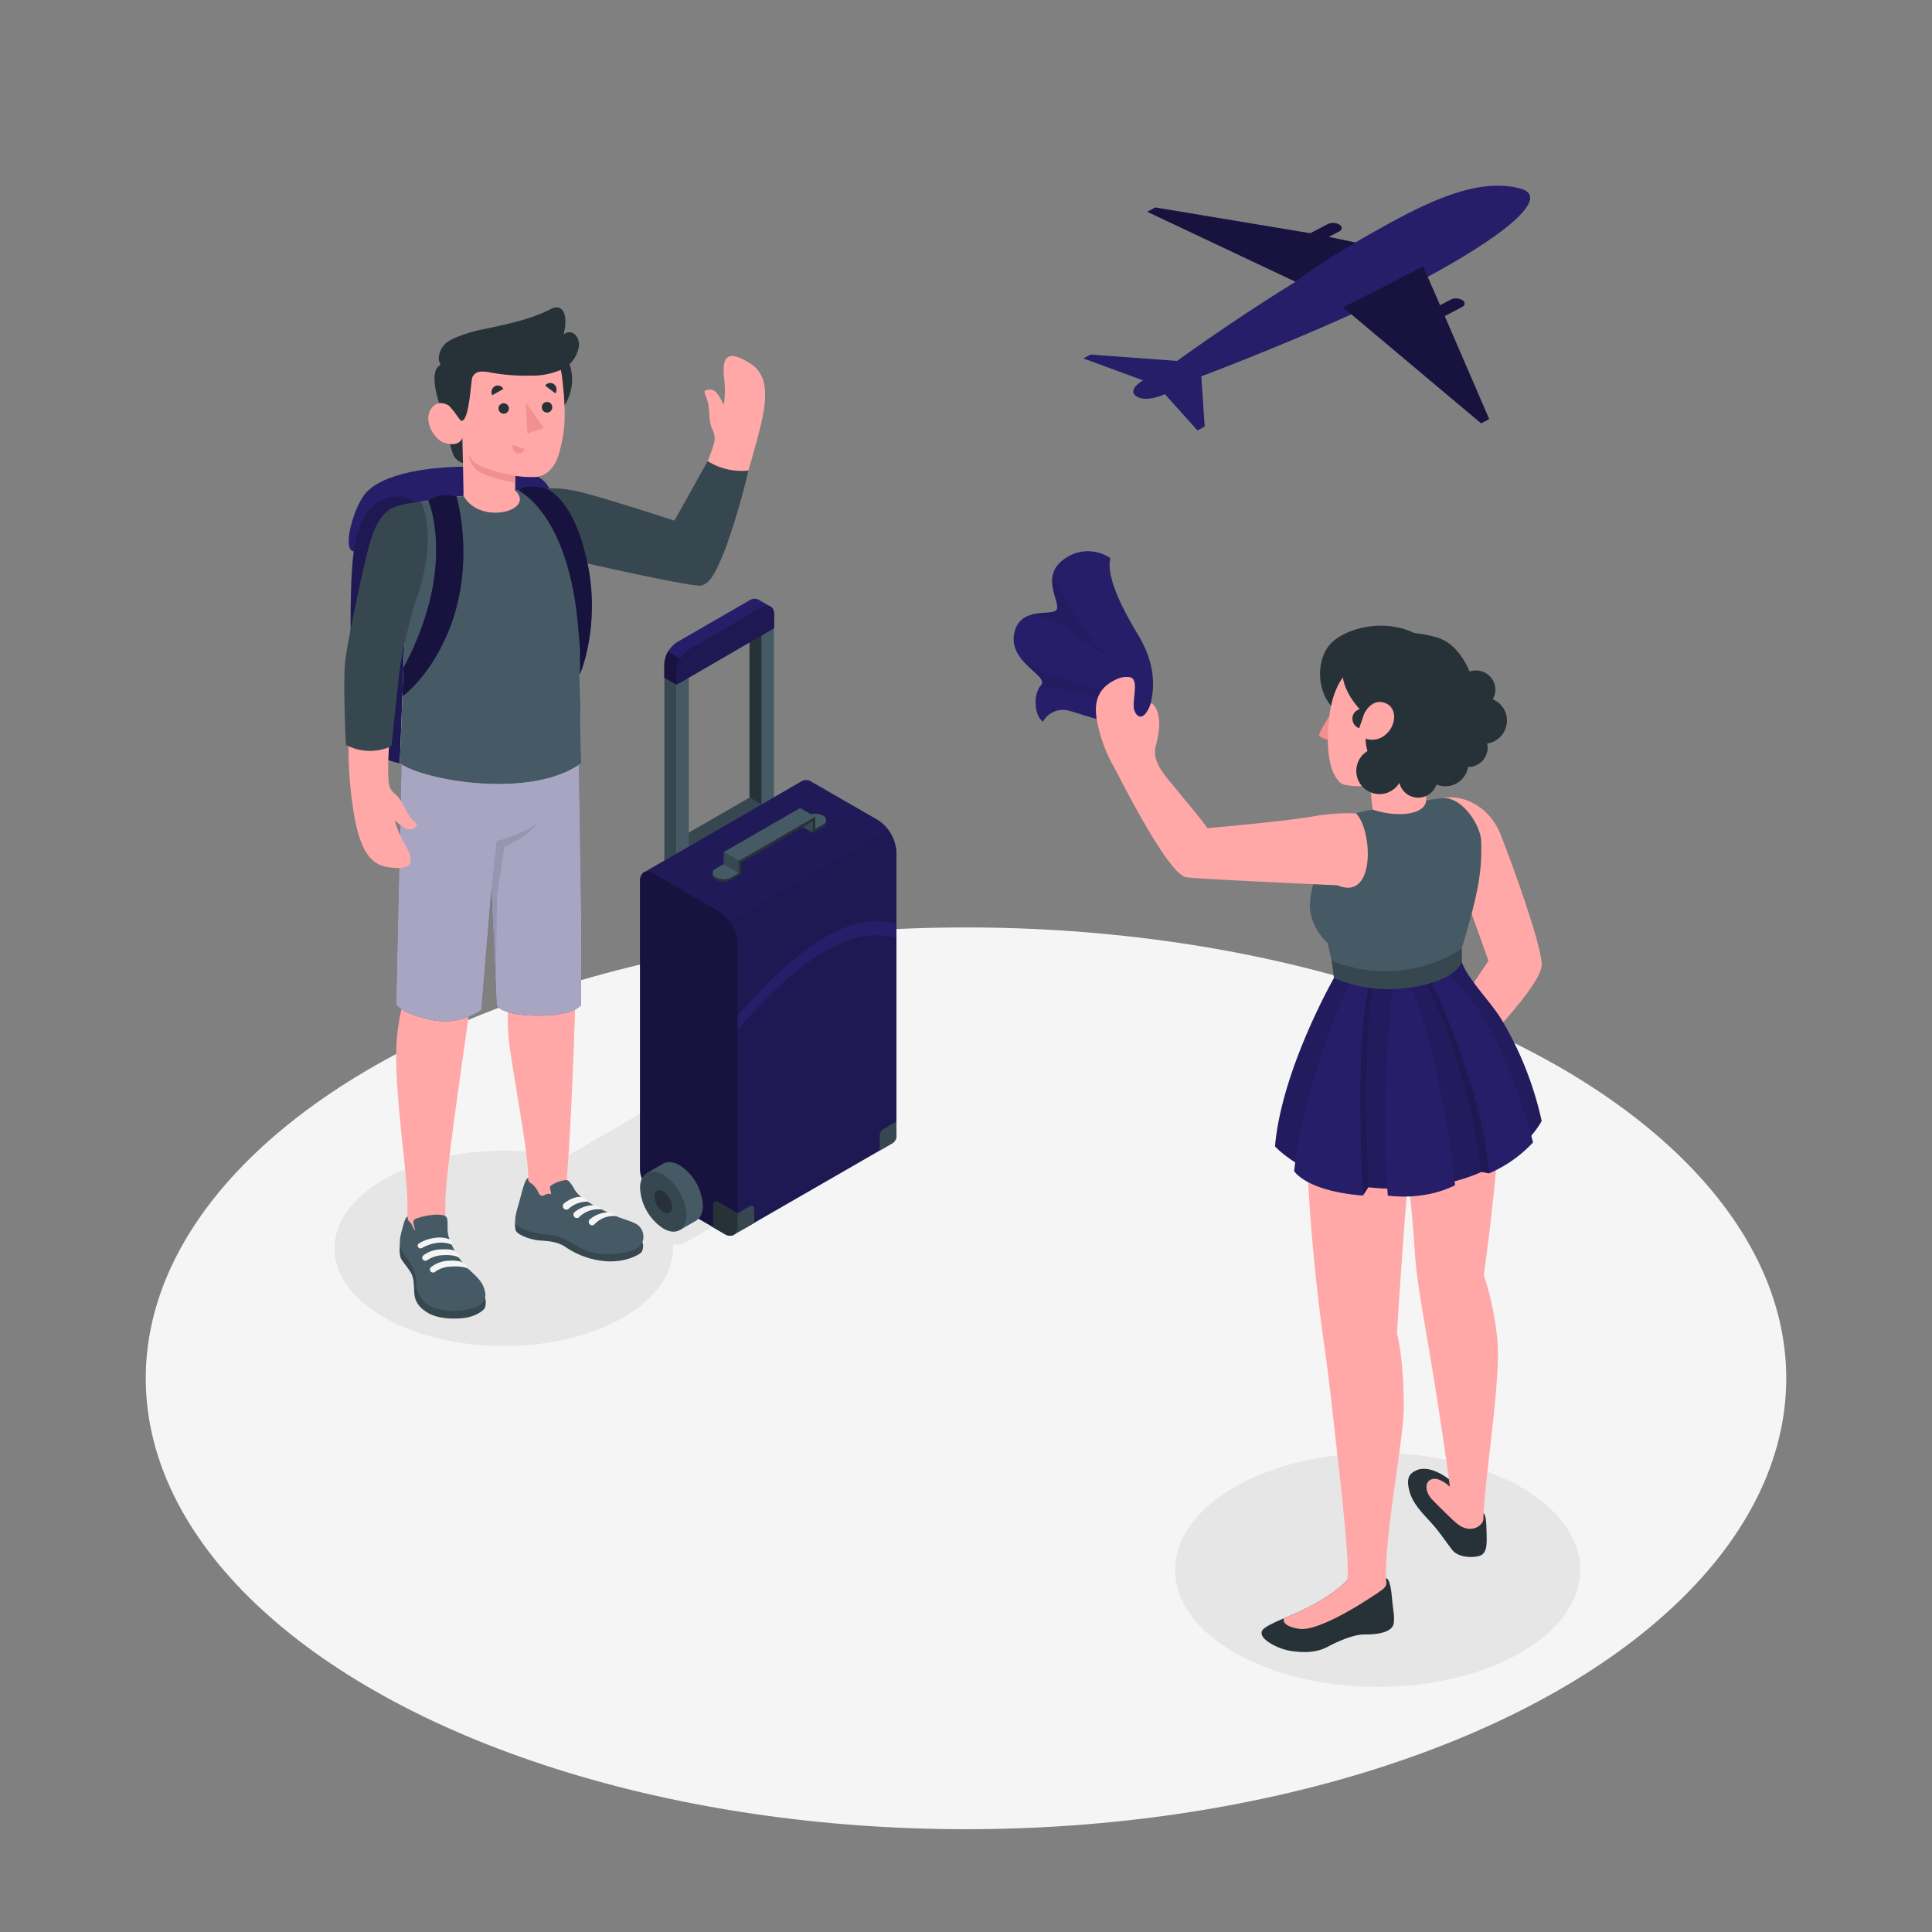 <svg xmlns="http://www.w3.org/2000/svg" viewBox="0 0 500 500"><rect x="0" y="0" width="500" height="500" fill="#808080" stroke="none"/><g id="freepik--Floor--inject-48"><ellipse id="freepik--floor--inject-48" cx="250" cy="356.71" rx="212.28" ry="116.69" style="fill:#f5f5f5"></ellipse></g><g id="freepik--Shadow--inject-48"><ellipse id="freepik--shadow--inject-48" cx="130.36" cy="323.07" rx="43.79" ry="25.28" style="fill:#e6e6e6"></ellipse><ellipse id="freepik--shadow--inject-48" cx="356.54" cy="406.28" rx="52.42" ry="30.27" style="fill:#e6e6e6"></ellipse><path id="freepik--shadow--inject-48" d="M142.78,304.18l30,17.36a5.21,5.21,0,0,0,4.71,0l42.65-24.62c1.3-.75,1.3-2,0-2.72l-30-17.36a5.21,5.21,0,0,0-4.71,0l-42.64,24.62C141.48,302.21,141.48,303.43,142.78,304.18Z" style="fill:#e6e6e6"></path></g><g id="freepik--Luggage--inject-48"><g id="freepik--luggage--inject-48"><polygon points="197.13 208.2 197.13 160.82 200.29 159 200.29 206.37 197.13 208.2" style="fill:#455a64"></polygon><polygon points="193.97 159 193.97 210.02 197.13 208.2 197.13 160.82 193.97 159" style="fill:#263238"></polygon><polygon points="178.25 219.1 175.09 217.31 194.04 206.37 197.13 208.2 178.25 219.1" style="fill:#37474f"></polygon><polygon points="175.09 220.93 175.09 173.55 178.25 171.73 178.25 219.1 175.09 220.93" style="fill:#455a64"></polygon><polygon points="171.94 171.73 171.94 222.75 175.09 220.93 175.09 173.55 171.94 171.73" style="fill:#37474f"></polygon><path d="M196.33,155.2a2.38,2.38,0,0,0-2.49.24l-18.54,10.7a7.19,7.19,0,0,0-3.36,5.59v3.65l3.16,1.82,25.19-14.63,0-3.63a2.11,2.11,0,0,0-.81-1.9C198.94,156.67,196.86,155.53,196.33,155.2Z" style="fill:#261E68"></path><path d="M175.09,173.55a7.22,7.22,0,0,1,3.37-5.59L197,157.26c1.86-1.07,3.35-.32,3.33,1.68l0,3.63L175.1,177.2S175.09,175.57,175.09,173.55Z" style="fill:#261E68"></path><path d="M175.09,173.55a7.22,7.22,0,0,1,3.37-5.59L197,157.26c1.86-1.07,3.35-.32,3.33,1.68l0,3.63L175.1,177.2S175.09,175.57,175.09,173.55Z" style="opacity:0.2"></path><path d="M176.05,170.46a6.29,6.29,0,0,0-1,3.09v3.65l-3.15-1.82v-3.66a6.27,6.27,0,0,1,.95-3.08Z" style="opacity:0.4"></path><path d="M227.18,212.23,210,202.34a2.36,2.36,0,0,0-2.38-.23h0l-41.21,23.81,23.45,93.62L231,295.83a2.35,2.35,0,0,0,1-2.17V220.49A10.59,10.59,0,0,0,227.18,212.23Z" style="fill:#261E68"></path><path d="M227.18,212.23,210,202.34a2.36,2.36,0,0,0-2.38-.23h0l-41.21,23.81,23.45,93.62L231,295.83a2.35,2.35,0,0,0,1-2.17V220.49A10.59,10.59,0,0,0,227.18,212.23Z" style="opacity:0.2"></path><path d="M169,308.61l18.53,10.7c1.85,1.06,3.37.19,3.37-1.95V244.19a10.56,10.56,0,0,0-4.77-8.25L169,226c-1.86-1.06-3.37-.19-3.37,2v74.78A7.49,7.49,0,0,0,169,308.61Z" style="fill:#261E68"></path><path d="M169,308.61l18.53,10.7c1.85,1.06,3.37.19,3.37-1.95V244.19a10.56,10.56,0,0,0-4.77-8.25L169,226c-1.86-1.06-3.37-.19-3.37,2v74.78A7.49,7.49,0,0,0,169,308.61Z" style="opacity:0.4"></path><path d="M181.9,312a13.33,13.33,0,0,0-6-10.44c-1.74-1-3.31-1.05-4.41-.31h0l-4.07,2.32L176,318.3l4-2.31v0C181.2,315.36,181.9,314,181.9,312Z" style="fill:#455a64"></path><path d="M171.65,304a13.33,13.33,0,0,1,6,10.45c0,3.84-2.7,5.4-6,3.48a13.33,13.33,0,0,1-6-10.45C165.62,303.67,168.32,302.11,171.65,304Z" style="fill:#37474f"></path><path d="M171.65,308.34a5.08,5.08,0,0,1,2.3,4c0,1.46-1,2.06-2.3,1.33a5.09,5.09,0,0,1-2.29-4C169.36,308.2,170.38,307.61,171.65,308.34Z" style="fill:#263238"></path><path d="M184.57,317.6l3.26,1.91a2.1,2.1,0,0,0,2.11,0l5.26-3v-3.71a.75.75,0,0,0-1.13-.65L190.88,314l-5.18-3a.75.75,0,0,0-1.13.65Z" style="fill:#37474f"></path><path d="M190.89,317.36V314h0l-5.18-3a.75.75,0,0,0-1.13.65v6h0l2.93,1.7a2.61,2.61,0,0,0,2,.37,2.67,2.67,0,0,0,.36-.14A2.37,2.37,0,0,0,190.89,317.36Z" style="fill:#263238"></path><path d="M231,295.83a2.35,2.35,0,0,0,1-2.17v-3.4h0l-3.37,1.95a1.9,1.9,0,0,0-.95,1.65v3.91Z" style="fill:#37474f"></path><path d="M190.89,266.55c17.37-20.26,30.7-27,41.05-23.71V239.2c-10.35-3.25-23.68,3.44-41.05,23.7Z" style="fill:#261E68"></path><path d="M229.92,214.83l-41.06,23.71a9,9,0,0,0-2.74-2.6L169,226a2.44,2.44,0,0,0-2.22-.3l40.89-23.63a2.38,2.38,0,0,1,2.38.23l17.14,9.89A9.11,9.11,0,0,1,229.92,214.83Z" style="fill:#261E68;opacity:0.3"></path><path d="M213,211.09a4.36,4.36,0,0,0-3.95,0l-2,1.14v.65l3.95,2.28,2-1.14a1.39,1.39,0,0,0,.82-1.15v-.64A1.39,1.39,0,0,0,213,211.09Z" style="fill:#263238"></path><path d="M207,212.23l2-1.14a4.36,4.36,0,0,1,3.95,0,1.2,1.2,0,0,1,0,2.28l-2,1.14Z" style="fill:#455a64"></path><polygon points="210.98 211.41 210.98 214.51 207.03 212.23 207.03 209.13 210.98 211.41" style="fill:#37474f"></polygon><polygon points="191.22 222.86 210.98 211.41 207.03 209.13 187.27 220.53 191.22 222.86" style="fill:#455a64"></polygon><polygon points="187.27 223.64 187.27 220.53 191.22 222.86 191.22 225.92 187.27 223.64" style="fill:#37474f"></polygon><path d="M191.21,225.92l-4-2.28-2,1.14a1.39,1.39,0,0,0-.81,1.13v.67a1.39,1.39,0,0,0,.81,1.13,4.36,4.36,0,0,0,3.95,0l2-1.14Z" style="fill:#263238"></path><path d="M187.27,223.64l-2,1.14a1.2,1.2,0,0,0,0,2.28,4.36,4.36,0,0,0,4,0l2-1.14Z" style="fill:#455a64"></path><polygon points="191.86 222.48 191.86 226.2 191.21 226.57 191.21 222.86 191.86 222.48" style="fill:#263238"></polygon><polygon points="210.98 211.41 210.98 215.15 210.32 215.53 210.32 211.78 210.98 211.41" style="fill:#263238"></polygon><polygon points="191.21 223.64 210.98 212.19 210.98 211.41 191.21 222.86 191.21 223.64" style="fill:#263238"></polygon><polygon points="210.33 215.53 210.33 212.57 207.77 214.05 210.33 215.53" style="fill:#37474f"></polygon></g></g><g id="freepik--Plane--inject-48"><g id="freepik--plane--inject-48"><path d="M339.27,74.8l-42.36-20,2.08-1.1,40.13,6.67L343.63,58a3.3,3.3,0,0,1,3,.13c.81.51.8,1.28,0,1.72l-2.77,1.46,15.53,3.25Z" style="fill:#261E68"></path><path d="M339.27,74.8l-42.36-20,2.08-1.1,40.13,6.67L343.63,58a3.3,3.3,0,0,1,3,.13c.81.51.8,1.28,0,1.72l-2.77,1.46,15.53,3.25Z" style="opacity:0.4"></path><path d="M354.12,60.82c13.34-7.56,27.59-15.25,39.41-12,8.11,2.26-4.57,12.51-25.76,23.75L349,81.69c-18.79,8.44-38.1,15.71-38.1,15.71l.87,13-1.87,1L301.47,102s-4.71,2.25-7.34.6,1.68-4.17,1.68-4.17l-15.44-5.67,1.88-1,22.37,1.65S318.89,83,335.15,73C335.15,73,340.79,68.38,354.12,60.82Z" style="fill:#261E68"></path><path d="M378.4,79.42l-4.52,2.38,11.51,26.65-2.08,1.1-35.71-30L368.31,69l4.38,10,2.77-1.46a3.27,3.27,0,0,1,3,.13C379.25,78.21,379.23,79,378.4,79.42Z" style="fill:#261E68"></path><path d="M378.4,79.42l-4.52,2.38,11.51,26.65-2.08,1.1-35.71-30L368.31,69l4.38,10,2.77-1.46a3.27,3.27,0,0,1,3,.13C379.25,78.21,379.23,79,378.4,79.42Z" style="opacity:0.4"></path></g></g><g id="freepik--character-2--inject-48"><g id="freepik--Character--inject-48"><path d="M142.92,128.32c-1.23-4.24-3.78-6.92-17.53-7.47s-27,1.63-31.2,7.33c-2.84,3.88-5.57,13.78-2.79,14.51s44.49-.42,48.82-2.91S142.92,128.32,142.92,128.32Z" style="fill:#261E68"></path><path d="M108,130.37a8.52,8.52,0,0,0-7.64-1.55c-4.26,1.35-7.71,5.06-8.93,14.92s-.86,40.18,1.43,46.26,10.7,8.9,20.81,8.1,25.57-3.23,30.41-8.1.61-52.39-2.48-60.17Z" style="fill:#261E68"></path><path d="M108,130.37a8.52,8.52,0,0,0-7.64-1.55c-4.26,1.35-7.71,5.06-8.93,14.92s-.86,40.18,1.43,46.26,10.7,8.9,20.81,8.1,25.57-3.23,30.41-8.1.61-52.39-2.48-60.17Z" style="opacity:0.2"></path><g id="freepik--character--inject-48"><path d="M102.55,271.77c.18-8.82,2.84-15.37,3-17.82,0,0-.65-52.5-.65-61l44.76-1.82s-.62,52.63-.62,59.92-1.09,38.32-2.25,52.6h0l-.13,4.69-10,3.11a73.44,73.44,0,0,0,0-8c-.19-6.66-4.68-29.74-5.1-35.6-.54-7.58.67-10.65.52-15.71S129,213.87,129,213.87s-5.6,32.56-7,43.62c-1.6,12.67-6.73,45.87-6.74,53.59,0,1.38,0,3,0,4.72,0,4.18-.11,5.28.56,6.89,1.17,2.83-8.84,4.61-9.31,2.6l-1.07-8.3v-.24h0v-5.26C105.45,303.62,102.28,284.57,102.55,271.77Z" style="fill:#ffa8a7"></path><path d="M166.26,321.43a3.39,3.39,0,0,1-.14,2.47c-.35.72-4.12,2.85-9.22,2.51a21.37,21.37,0,0,1-10.54-3.68c-1.94-1.29-4-1.53-6.49-1.68s-5.83-1.4-6.39-2.58a5.59,5.59,0,0,1,.09-3.21Z" style="fill:#37474f"></path><path d="M145.69,305.52l.41-.08a1.69,1.69,0,0,1,.67,0,1.35,1.35,0,0,1,.63.43,12,12,0,0,1,1.3,2c1.07,1.74,3.31,3.19,5.76,4.5,1.66.9,3.29,1.59,5,2.37s4.08,1.27,5.46,2.19c2,1.35,2.25,4.73,0,6.07-2,1.16-7.14,2.41-12.57.87-3-.84-6.23-4-10.11-4.3-2.46-.19-7.13-.88-8.71-2.76-.59-.83.19-3.46.84-5.73.7-2.48,1.54-6.37,2.36-6.15,0,.49-.06.61.26.94s.71.51,1,.8a6.47,6.47,0,0,1,1.37,2,1.45,1.45,0,0,0,.7.76c.41.15.72-.11,1.09-.27a2.13,2.13,0,0,1,1.47-.11,9.12,9.12,0,0,0-.26-1.46.94.94,0,0,1,0-.47.77.77,0,0,1,.32-.35A7.9,7.9,0,0,1,145.69,305.52Z" style="fill:#455a64"></path><path d="M125.53,335.87a4.08,4.08,0,0,1-.12,2.74c-.36.56-2.4,2.31-6.11,2.57-3.54.26-6.7-.22-8.78-1.54s-3.09-2.78-3.28-4.79,0-4-.94-5.52-2.3-3.05-2.61-3.82a7.84,7.84,0,0,1,0-4.11Z" style="fill:#37474f"></path><path d="M115.84,318.26a7.83,7.83,0,0,0,.41,2.24,20.07,20.07,0,0,0,2.17,4.44A17.82,17.82,0,0,0,119.9,327c1.07,1.28,2.4,2.32,3.53,3.54a7.31,7.31,0,0,1,2.19,4.35c.15,2.78-2.87,3.72-5.19,4.13a17,17,0,0,1-7.54-.37,6.94,6.94,0,0,1-5.08-5.54c-.13-.77-.08-1.56-.17-2.33a10.87,10.87,0,0,0-2.16-4.86,15.26,15.26,0,0,1-1.66-2.65c-.72-1.72-.14-3.65.32-5.36.4-1.48.85-3.15,1.38-3,0,.76,0,.84.54,1.36.7.66.73,1.65,1.46,2.23a10.34,10.34,0,0,1-.51-2,1.12,1.12,0,0,1,.15-.78,2.14,2.14,0,0,1,.86-.46,17.53,17.53,0,0,1,3.37-.77,10.38,10.38,0,0,1,3.29,0,1.46,1.46,0,0,1,.83.48,1.62,1.62,0,0,1,.29.95C115.85,316.37,115.82,317.52,115.84,318.26Z" style="fill:#455a64"></path><path d="M118.79,325.52c-1-.77-3.35-.78-4.62-.65a7.68,7.68,0,0,0-3.6,1.27.83.83,0,0,1-1.06-.09h0a.77.77,0,0,1,.08-1.18,7.76,7.76,0,0,1,4-1.5c3.12-.22,4,.31,4,.31S119.1,324.6,118.79,325.52Z" style="fill:#f5f5f5"></path><path d="M121.17,328.37c-1.3-.77-3.85-.66-5.11-.53a7.21,7.21,0,0,0-3.51,1.34.83.83,0,0,1-1.06-.09h0a.77.77,0,0,1,.08-1.18,8.07,8.07,0,0,1,4.14-1.62c3.12-.22,3.93.42,3.93.42A2.57,2.57,0,0,1,121.17,328.37Z" style="fill:#f5f5f5"></path><path d="M112.4,320.39a7.67,7.67,0,0,1,3.92.32c.55.31.91,1.18.56,1.4a7.33,7.33,0,0,0-3.47-.48,10.32,10.32,0,0,0-3.38.93c-.26.12-.58.28-.86.44a.74.74,0,0,1-1-.32h0a.69.69,0,0,1,.27-.89A9.9,9.9,0,0,1,112.4,320.39Z" style="fill:#f5f5f5"></path><path d="M152.16,311a2.32,2.32,0,0,0-1.83-1.22c-1.12-.21-3.1.62-4.33,1.64a.92.92,0,0,0,.13,1.52h0a.92.92,0,0,0,1.05-.12A7.07,7.07,0,0,1,152.16,311Z" style="fill:#f5f5f5"></path><path d="M155.63,313a2.62,2.62,0,0,0-2.15-1.11,8.21,8.21,0,0,0-4.75,1.77.9.9,0,0,0,.13,1.47h0a.88.88,0,0,0,1-.11A7,7,0,0,1,155.63,313Z" style="fill:#f5f5f5"></path><path d="M159.47,314.74a2.93,2.93,0,0,0-2.24-1,7.86,7.86,0,0,0-4.54,1.79.9.9,0,0,0,.12,1.47h0a.88.88,0,0,0,1-.11A6.73,6.73,0,0,1,159.47,314.74Z" style="fill:#f5f5f5"></path><path d="M149.71,191.11s.6,37.08.67,43.59,0,19,0,25.39c0,0-1.65,2.78-11.06,2.77s-10.77-2.61-10.77-2.61l-1.39-30-2.59,31.14a16.87,16.87,0,0,1-13.15,2.52c-7.75-1.67-8.89-4-8.89-4l1.52-68.71Z" style="fill:#261E68"></path><path d="M149.71,191.11s.6,37.08.67,43.59,0,19,0,25.39c0,0-1.65,2.78-11.06,2.77s-10.77-2.61-10.77-2.61l-1.39-30-2.59,31.14a16.87,16.87,0,0,1-13.15,2.52c-7.75-1.67-8.89-4-8.89-4l1.52-68.71Z" style="fill:#fff;opacity:0.6"></path><path d="M127.16,230.27l1.38-12.59s6.46-1.57,10.78-4.82a20.43,20.43,0,0,1-4.91,4.3c-2.62,1.47-3.87,2.08-3.87,2.08l-1.89,12.18-.33,23.74Z" style="opacity:0.1"></path><path d="M103.48,197.53c6.15,4.48,34,9.44,46.92,0,0,0-.3-36.1-1.31-55.21-.05-.87-.11-1.71-.19-2.53,0-.27-.07-.54-.1-.81a26.43,26.43,0,0,0-.66-3.39c0-.18-.1-.36-.16-.55-.13-.41-.26-.82-.42-1.21-.09-.21-.18-.43-.28-.63s-.17-.38-.27-.57a.47.47,0,0,0,0-.1c-.1-.19-.21-.37-.31-.54s-.23-.39-.37-.58-.25-.36-.37-.52a6.06,6.06,0,0,0-.47-.54,5.56,5.56,0,0,0-.47-.5l-.34-.31a2.3,2.3,0,0,0-.34-.28,5.63,5.63,0,0,0-.46-.36,11.31,11.31,0,0,0-1.63-1l-.48-.22-.12,0-.58-.22a9,9,0,0,0-1-.32l-1.08-.28-1.38,0-1,0-1.1,0c-4.83.22-11.77,1-17.33,1.71l-1.1.15-1,.11c-3.82.5-6.66.92-7.09,1h-.06c-1.25.31-2.41.61-3.34.89-2.56.75-.66.11-1.22,2.58-1.65,7.25.27,33.62.27,33.62Z" style="fill:#f5f5f5"></path><path d="M194.05,94c-6-3.77-7.25-1.47-6.64,4a24.57,24.57,0,0,1-.11,6.9,12.26,12.26,0,0,0-1.65-3,2.42,2.42,0,0,0-3.2-.76c-.43.31.42,1.31.82,3.39.51,2.68,0,4.34,1.26,7a4.64,4.64,0,0,1,.24,3.22c-1.5,5.43-5.46,12.87-9.85,20.65-7-1.94-13.93-4.39-21.31-6.47-11.39-3.21-15-2.22-17.82.8l4.06,11.53L176.34,150c2.86.78,6.63-.17,8-2.78,4-7.44,7-17.38,9.23-25.07,1.35-4.57,2.48-8.74,3.2-11.62C199.28,100.53,197.79,96.33,194.05,94Z" style="fill:#ffa8a7"></path><path d="M136.54,126.84c4.34-.49,7.91-1,14.57.72s23.44,7.18,23.44,7.18l8.59-15.4a16.55,16.55,0,0,0,10.57,2.43A195.82,195.82,0,0,1,188,141.29c-2.85,7.39-4.33,9.61-6.44,10.24s-35.28-7-35.28-7Z" style="fill:#37474f"></path><path d="M103.48,197.53c6.15,4.48,34,9.44,46.92,0,0,0-.3-36.1-1.31-55.21-.05-.87-.11-1.71-.19-2.53,0-.27-.07-.54-.1-.81a26.43,26.43,0,0,0-.66-3.39c0-.18-.1-.36-.16-.55-.13-.41-.26-.82-.42-1.21-.09-.21-.18-.43-.28-.63s-.17-.38-.27-.57a.47.47,0,0,0,0-.1c-.1-.19-.21-.37-.31-.54s-.23-.39-.37-.58-.25-.36-.37-.52a6.06,6.06,0,0,0-.47-.54,5.56,5.56,0,0,0-.47-.5l-.34-.31a2.3,2.3,0,0,0-.34-.28,5.63,5.63,0,0,0-.46-.36,11.31,11.31,0,0,0-1.63-1l-.48-.22-.12,0-.58-.22a9,9,0,0,0-1-.32l-1.08-.28-1.38,0-1,0-1.1,0c-4.83.22-11.77,1-17.33,1.71l-1.1.15-1,.11c-3.82.5-6.66.92-7.09,1h-.06c-1.25.31-2.41.61-3.34.89-2.56.75-.66.11-1.22,2.58-1.65,7.25.27,33.62.27,33.62Z" style="fill:#455a64"></path><path d="M91.09,173c3.54-35,6.76-41.67,16.88-42.63,3.33,3.21,3.24,12.39.37,17.9,0,0-4.3,14.69-5.81,27.1-.85,7-2.64,21.45-1.9,27.32a4.3,4.3,0,0,0,1.46,2.68c2.12,1.85,2.31,3.51,3.78,5.65,1.16,1.68,2.28,2.23,2,2.66a2.32,2.32,0,0,1-3.1.57,12.06,12.06,0,0,1-2.61-2,23.71,23.71,0,0,0,2.56,6.1c2.65,4.58,2.4,7.09-4.28,6.08-4.19-.63-7.11-3.75-8.78-13.46a103.55,103.55,0,0,1-1.27-10.82A178.07,178.07,0,0,1,91.09,173Z" style="fill:#ffa8a7"></path><path d="M108.92,129.83s-5.76.55-7.91,1.92c-3.34,2.13-4.88,6.44-6.49,13.43S90,165.61,89.35,171.07s.17,21.69.17,21.69a13.15,13.15,0,0,0,11.81.33s1.58-15.53,2.15-20.09c.46-3.62,3.26-15.85,4.81-19.5C108.29,153.5,113.29,139.17,108.92,129.83Z" style="fill:#37474f"></path><path d="M123.54,98.3A12.26,12.26,0,1,0,135.79,86,12.24,12.24,0,0,0,123.54,98.3Z" style="fill:#263238"></path><path d="M114.61,107s2,9.33,2.78,10.87a4.25,4.25,0,0,0,2.44,2l-.14-6.57Z" style="fill:#263238"></path><path d="M117.1,93.64A4.63,4.63,0,0,0,113.29,95c-1.63,1.68-.72,6.91,1.32,12l3.74.43Z" style="fill:#263238"></path><path d="M119.47,107.45c-.75.44-1.82-1-2.75-2s-3.94-2.29-5.45.89,1.33,7.51,3.71,8.25c4.1,1.29,4.71-1.34,4.71-1.34l.28,15.07c4.29,7.77,18.81,3.79,13.37-1.36v-3.82a25.66,25.66,0,0,0,5.52.29c3-.47,4.91-2.85,5.82-6.11,1.47-5.24,2-9.47.78-19.77-1.36-11.3-14.5-11.41-21.59-7S119.47,107.45,119.47,107.45Z" style="fill:#ffa8a7"></path><path d="M117.72,87.47a36,36,0,0,1,7.74-2.33c5.73-1.24,11.57-2.39,16.8-5a3.57,3.57,0,0,1,2.05-.59c1.38.18,2,1.85,2,3.24a11.42,11.42,0,0,1-.5,3.81,2.19,2.19,0,0,1,3.08.05,3.76,3.76,0,0,1,.89,3.22,8,8,0,0,1-4.62,5.84,18.32,18.32,0,0,1-7.55,1.5,52,52,0,0,1-10.79-.82,8,8,0,0,0-2.61-.19,2.37,2.37,0,0,0-2,1.55c-.39,1.43-.78,11.13-2.77,11.17-.38,0-1.79-2.44-2.71-3.31-1.16-1.09-2.32-9.4-2.53-10.94a.67.67,0,0,0-.15-.32c-1.31-1.83.22-4.91,1.83-5.91A16.34,16.34,0,0,1,117.72,87.47Z" style="fill:#263238"></path><path d="M133.33,123.17s-6.73-1.35-9.08-2.6a7.73,7.73,0,0,1-3.25-3.22,10.65,10.65,0,0,0,1.84,3.8c1.72,2.19,10.49,3.81,10.49,3.81Z" style="fill:#f28f8f"></path><path d="M131.71,105.76a1.35,1.35,0,1,1-1.35-1.4A1.37,1.37,0,0,1,131.71,105.76Z" style="fill:#263238"></path><path d="M130.28,100.67l-2.88,1.6a1.72,1.72,0,0,1,.67-2.3A1.61,1.61,0,0,1,130.28,100.67Z" style="fill:#263238"></path><path d="M132.72,115.08l3.07,1.15a1.61,1.61,0,0,1-2.09,1A1.71,1.71,0,0,1,132.72,115.08Z" style="fill:#f28f8f"></path><path d="M143.73,101.8l-2.63-2a1.6,1.6,0,0,1,2.29-.35A1.75,1.75,0,0,1,143.73,101.8Z" style="fill:#263238"></path><path d="M142.92,105.38a1.37,1.37,0,0,1-1.35,1.4,1.39,1.39,0,0,1-1.35-1.41,1.35,1.35,0,1,1,2.7,0Z" style="fill:#263238"></path><polygon points="136.05 104.1 136.5 112.21 140.73 110.77 136.05 104.1" style="fill:#f28f8f"></polygon></g><path d="M110.84,129.55s3.15,6.86,1.61,19.39-8,23.81-8,23.81l-.27,7.45s7.53-5.33,12.39-18.11,3.54-26.18,1.59-33.51A8.62,8.62,0,0,0,110.84,129.55Z" style="fill:#261E68"></path><path d="M110.84,129.55s3.15,6.86,1.61,19.39-8,23.81-8,23.81l-.27,7.45s7.53-5.33,12.39-18.11,3.54-26.18,1.59-33.51A8.62,8.62,0,0,0,110.84,129.55Z" style="opacity:0.4"></path><path d="M134.21,126.94c4.42,2.46,16.2,13,15.87,47.59,0,0,5.36-12.25,2-28.6-2.66-12.84-7.26-17.67-10.48-19.4C141.57,126.53,136,124.86,134.21,126.94Z" style="fill:#261E68"></path><path d="M134.21,126.94c4.42,2.46,16.2,13,15.87,47.59,0,0,5.36-12.25,2-28.6-2.66-12.84-7.26-17.67-10.48-19.4C141.57,126.53,136,124.86,134.21,126.94Z" style="opacity:0.4"></path></g></g><g id="freepik--character-1--inject-48"><g id="freepik--character--inject-48"><path d="M298.08,180.62c1-5.56-.32-11-3.62-16.45s-8.34-14.66-7.11-19.72a10.29,10.29,0,0,0-12,.28c-6.31,4.51-.73,11.28-1.91,13.06s-9.75-1.08-11,6.38,9.14,10.66,6.95,13.2-1.59,8,.54,9.4a5.86,5.86,0,0,1,5.9-3C279.93,184.35,296.45,192.57,298.08,180.62Z" style="fill:#261E68"></path><path d="M283.06,178.06c-5-1.07-15.71-4.8-19-7.88,2.53,3.44,6.84,5.47,5.36,7.19a4.84,4.84,0,0,0-.77,1.25c2.57-2.25,15.52,2.49,19.1,2.27S288,179.13,283.06,178.06Z" style="opacity:0.07"></path><path d="M285.6,168.81c-3.23-3-12.5-16.41-13-20.34-1.11,3.88,1.77,8,.89,9.32-.58.89-3,.63-5.44,1.06L268,159a26.34,26.34,0,0,1,8,3.75C280.16,165.64,288.83,171.8,285.6,168.81Z" style="opacity:0.07"></path><g id="freepik--character--inject-48"><path d="M373,206.57c5-1.12,12.27,1.58,15.4,9.5s10.36,28,10.6,33.38c.26,5.63-17.59,23-16.95,22.7.2-.09-5.69-10.25-5.69-10.25l8.85-13.26L380,234.06Z" style="fill:#ffa8a7"></path><path d="M383.88,391.61c.68.26.78,2.49.85,5.06,0,1.95.42,5.36-1.87,6s-5.63.26-7.07-1.6c-1.79-2.31-3-4.35-5.57-7.18-2.23-2.45-4.64-4.75-5.51-8.16-.79-3.09-.08-4.42,2-5.28,2.9-1.19,7.06,1.06,9.63,3.54C377.83,385.41,383.21,391.34,383.88,391.61Z" style="fill:#263238"></path><path d="M376,385.65c-.93-1.37-3.67-3.34-5.26-2.88l-.06,0c-2.18.63-1.79,3.43-.15,5.19s5.66,5.6,5.66,5.6l1.9-4.87Z" style="fill:#ffa8a7"></path><path d="M358.68,408.43c1,0,1.44,3.26,1.62,5.77.15,1.95.88,5.12.2,6.55s-3.32,2.33-7.36,2.24c-2.63-.05-6.73,1.68-9.55,3.2s-6,1.54-9.1,1.14c-3.6-.47-7.3-2.6-7.86-4.1s.19-2.21,8.73-5.72c.07,0,9-3.92,13.17-8.4Z" style="fill:#263238"></path><path d="M335.36,417.51l-3.1,1.3c-.24.81.07,2.09,3.84,2.72,5.75,1,20.68-9.46,20.68-9.46s-.46-1.63-.91-3l-7.34.06C344.36,413.59,335.43,417.48,335.36,417.51Z" style="fill:#ffa8a7"></path><path d="M387.48,346.47A73.94,73.94,0,0,0,384,330s2-14,3.17-27.39c2.17-24.06.78-32-3.81-42.82,0,0-40.72-4.56-43.73,12-3.71,20.39.81,58.74,2.08,68.89.92,7.36,1.69,11.32,3.44,27.28,1.3,11.85,4.53,38.18,3.41,41.1-.78,2,4.43,5.46,7.63,3.38,1.27-.83,2.35-1.4,2.62-2.52-1-10.05,4.48-37.19,4.48-45.66,0-13-1.76-19.22-1.76-19.22s2.16-34.31,3-39.72c0,0,1.13,10.83,1.59,18.22s1.79,14.32,4.1,28c1.86,11,5.45,34.56,6,42,3.8,3.91,7.39,1.57,7.68-.27C384,383.76,388.63,356.49,387.48,346.47Z" style="fill:#ffa8a7"></path><polygon points="354.47 202.4 356.17 218.04 369.91 216.98 368.57 199.63 354.47 202.4" style="fill:#ffa8a7"></polygon><path d="M381.27,263.45c-1.5-3.24-3-14.53-3-14.53l0-3.42c4.43-14.6,5.29-20.27,5.06-27.76-.14-4.38-5.28-12.06-10.57-11.15-1.38.24-2.38.3-3.68.54-.17,3.6-7.17,4.64-13.9,2.37a56,56,0,0,0-6,1.47c-2.45.91-9.34,13.91-10.12,22.08-.65,6.63,4.53,11,4.53,11l1.9,8.48c-1,4.78-2.82,10.26-4.09,20.35,0,0,5.64,9.05,25.8,6.79,17.94-2,20.24-9.68,20.24-9.68S382.31,265.7,381.27,263.45Z" style="fill:#455a64"></path><path d="M288.6,199.05c1.15,2.17,13.78,27.47,18.47,28s39.1,2.07,39.1,2.07c9.88,4.21,9.09-14.29,4.76-18.63a53.1,53.1,0,0,0-11.36.84c-8.31,1.37-27.08,3-27.08,3-2.55-3.53-5.46-6.8-8.18-10.2-2.45-3.06-6.3-6.79-5.22-11a29.83,29.83,0,0,0,.92-5.2c.1-4.88-2.09-6.35-2.23-5.82a8.1,8.1,0,0,1-1.19,2.43c-1.9,2.36-3.1-.46-3.16-1.38-.22-3.08,1.29-7.36-1-7.9a6,6,0,0,0-3.2.41c-5.12,2.2-6.37,6.06-5.22,11.41A38.81,38.81,0,0,0,288.6,199.05Z" style="fill:#ffa8a7"></path><path d="M344.33,166.63c4-4.19,14.17-6.81,22.34-2.47l-1.39.31a45.61,45.61,0,0,1,4.53,1c5.2,1.47,11.46,7.18,12,17.2.4,7.73-20.24,13.07-19.81,18.37l-11.82-14.22C339.85,182.62,340.2,171,344.33,166.63Z" style="fill:#263238"></path><path d="M344,185.36s-3,4.65-2.58,5.13a7.35,7.35,0,0,0,2.35,1Z" style="fill:#f28f8f"></path><path d="M353.13,170.63c-2.94,1.57-8,4.47-9.19,15.4-1.19,11.22,1.36,15.08,2.9,16.53,1.05,1,6.37,1.26,9.13.36,3.46-1.13,10.93-4.95,14.37-10.78,4.06-6.86,4.79-15.94,0-19.42C363.48,167.81,355.62,169.3,353.13,170.63Z" style="fill:#ffa8a7"></path><path d="M390,186.5a6,6,0,0,0-3.68-5.53,4.94,4.94,0,0,0,.68-2.47,5,5,0,0,0-6.68-4.69c-1.72-4.21-4.62-7.62-8.11-8.73A30.19,30.19,0,0,0,350,166.76s-7,6.86,1.89,16.78a2.57,2.57,0,0,0-1.75,1.6,2.62,2.62,0,0,0,1.62,3.32l1.27-3.69h0s1.76-4,5.2-2.92,3.22,5.71.54,8.1a5.28,5.28,0,0,1-4.81,1.37l-.53-.16a11.5,11.5,0,0,0,.47,3.22,6,6,0,1,0,8.26,8.21,5,5,0,0,0,9.6.45,5.93,5.93,0,0,0,2.27.45,6,6,0,0,0,5.91-5H380a5,5,0,0,0,5-5,5.31,5.31,0,0,0-.12-1.07A6,6,0,0,0,390,186.5Z" style="fill:#263238"></path><path d="M378.29,248.92c-2.87,4.43-22.67,9.75-32.76,3.65,0,0-13.77,23.83-15.56,44.1,0,0,13,14.66,41.53,10.09,20.84-3.34,27.48-16.65,27.48-16.65A87.86,87.86,0,0,0,388.68,264C385.85,259.29,379.76,253.32,378.29,248.92Z" style="fill:#261E68"></path><path d="M378.29,248.92c-2.87,4.43-22.67,9.75-32.76,3.65,0,0-13.77,23.83-15.56,44.1,0,0,13,14.66,41.53,10.09,20.84-3.34,27.48-16.65,27.48-16.65A87.86,87.86,0,0,0,388.68,264C385.85,259.29,379.76,253.32,378.29,248.92Z" style="opacity:0.1"></path><path d="M385.37,303.67l-2-.37s-2.91-26.6-14.7-49.5l1.35-.39s8.63,14.38,13.35,28.42S385.37,303.67,385.37,303.67Z" style="fill:#261E68"></path><path d="M385.37,303.67l-2-.37s-2.91-26.6-14.7-49.5l1.35-.39s8.63,14.38,13.35,28.42S385.37,303.67,385.37,303.67Z" style="opacity:0.2"></path><path d="M352.74,309.41l1.4-2.15s-1.84-37.32,1.21-52l-1-.07S348.71,275.74,352.74,309.41Z" style="fill:#261E68"></path><path d="M352.74,309.41l1.4-2.15s-1.84-37.32,1.21-52l-1-.07S348.71,275.74,352.74,309.41Z" style="opacity:0.2"></path><path d="M352.62,307.05c.07,1.51.12,2.36.12,2.36-14.86-1.2-17.82-6.36-17.82-6.36.09-.74.19-1.47.29-2.21,3.55-25,14.18-46.6,14.18-46.6a25,25,0,0,0,5,.95h0C351,267.28,352.18,298.27,352.62,307.05Z" style="fill:#261E68"></path><path d="M352.62,307.05c.07,1.51.12,2.36.12,2.36-14.86-1.2-17.82-6.36-17.82-6.36.09-.74.19-1.47.29-2.21,3.55-25,14.18-46.6,14.18-46.6a25,25,0,0,0,5,.95h0C351,267.28,352.18,298.27,352.62,307.05Z" style="fill:#261E68;opacity:0.3"></path><path d="M376.56,306.75c-8.34,4.17-17.41,2.66-17.41,2.66,0-.6-.1-1.2-.14-1.8-1.69-23.77.83-47.39,1.41-52.4,1.51-.11,3-.31,4.44-.56,7.63,18.34,11,45.45,11.59,51.06C376.52,306.39,376.56,306.75,376.56,306.75Z" style="fill:#261E68"></path><path d="M396.74,295.66a33.32,33.32,0,0,1-11.37,8c0-.42-.07-.84-.11-1.26-2-21.23-13.79-46.06-15.21-49a30.92,30.92,0,0,0,4.13-1.55c12.35,9,20.19,35.08,22.11,42.06C396.59,295,396.74,295.66,396.74,295.66Z" style="fill:#261E68"></path><path d="M344.66,248.68l.56,4.44a35.5,35.5,0,0,0,17,2.75c9.75-.79,15.22-4.1,16.1-7l0-3.42S364.13,256.2,344.66,248.68Z" style="fill:#37474f"></path></g></g></g></svg>
